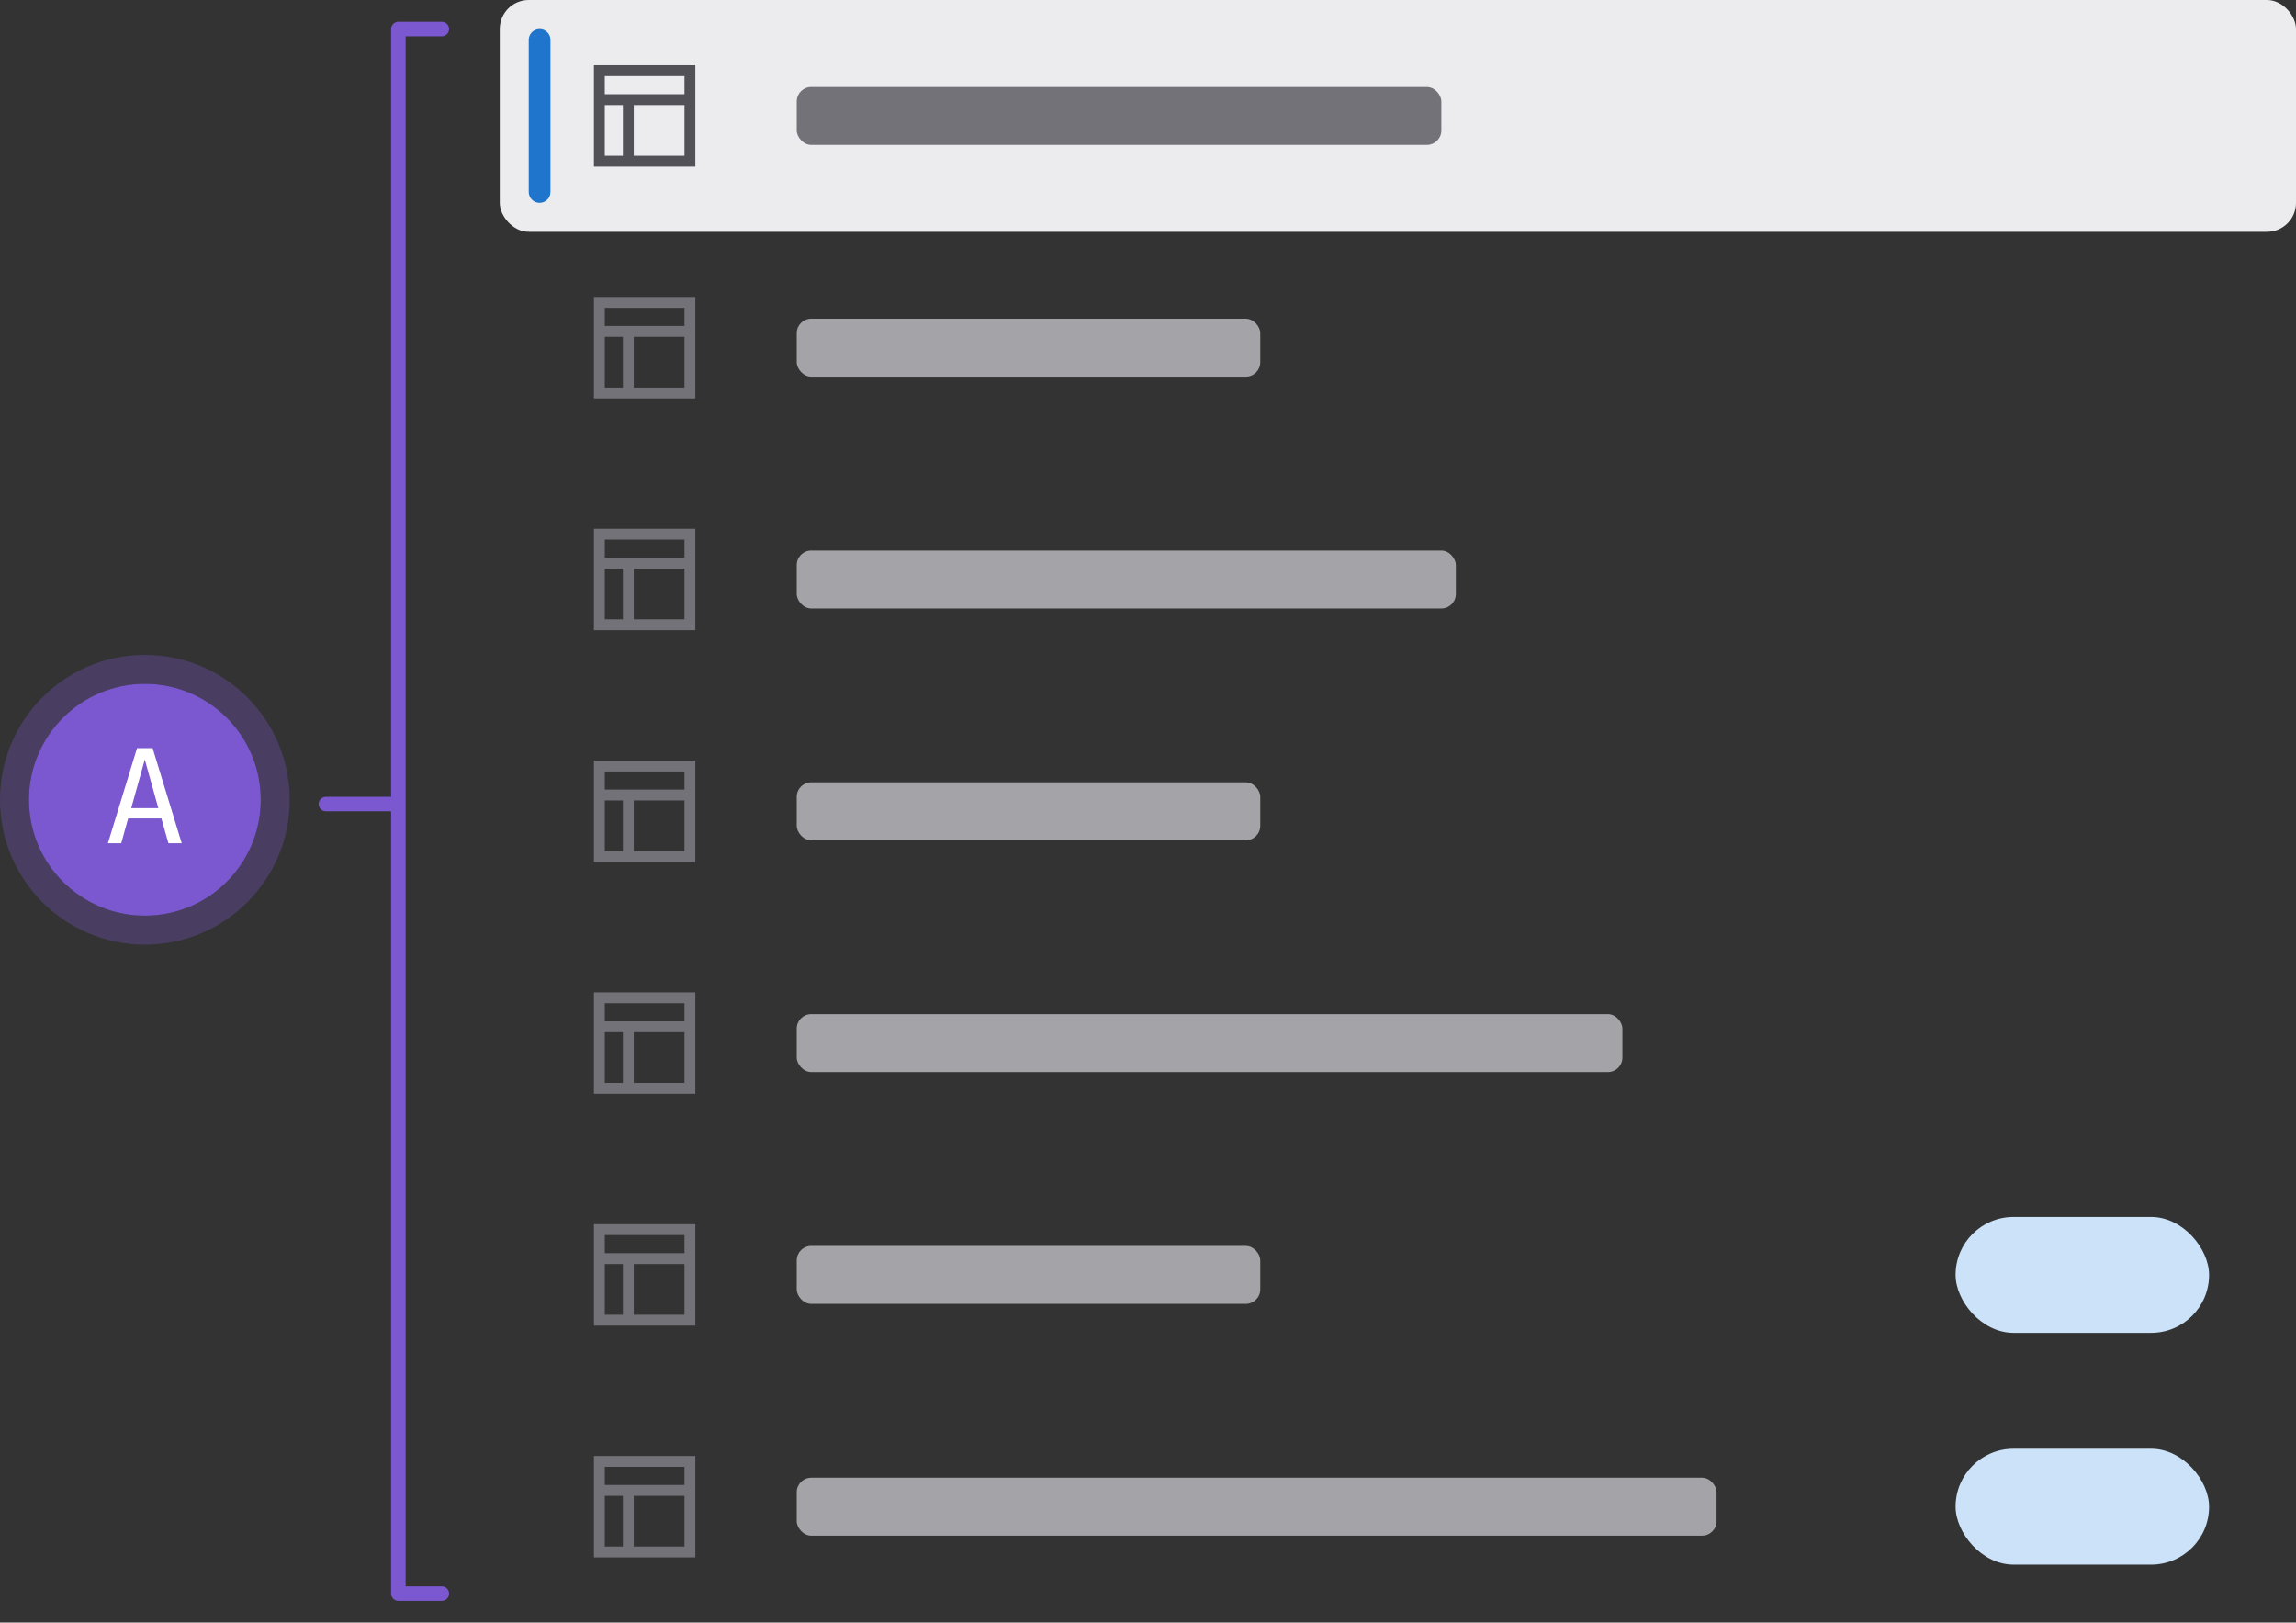 <svg width="317" height="224" viewBox="0 0 317 224" fill="none" xmlns="http://www.w3.org/2000/svg">
<rect x="0" y="0" width="317" height="224" fill="#333333" stroke="none"/>
<line x1="45" y1="111" x2="54" y2="111" stroke="#7B58CF" stroke-width="2" stroke-linecap="round"/>
<path d="M61 4H55V220H61" stroke="#7B58CF" stroke-width="2" stroke-linecap="round" stroke-linejoin="round"/>
<circle cx="20" cy="110.409" r="16" fill="#7B58CF"/>
<circle cx="20" cy="110.409" r="18" stroke="#7B58CF" stroke-opacity="0.3" stroke-width="4"/>
<path d="M19.991 104.852L18.119 111.567H21.863L19.991 104.852ZM18.919 103.287H21.072L25.089 116.409H23.252L22.285 112.99H17.689L16.739 116.409H14.902L18.919 103.287Z" fill="white"/>
<g style="mix-blend-mode:multiply">
<rect x="69" width="248" height="32" rx="4" fill="#ECECEF"/>
<path fill-rule="evenodd" clip-rule="evenodd" d="M94.5 10.5L83.5 10.5V13L94.5 13V10.5ZM94.5 14.5L87.5 14.5V21.5H94.5V14.5ZM86 14.5H83.5V21.5H86V14.5ZM83.5 9H82V10.5V21.5V23H83.5H94.5H96V21.5V10.5V9H94.5L83.5 9Z" fill="#535158"/>
<path d="M73 5.5C73 4.672 73.672 4 74.5 4V4C75.328 4 76 4.672 76 5.5V26.5C76 27.328 75.328 28 74.5 28V28C73.672 28 73 27.328 73 26.5V5.5Z" fill="#1F75CB"/>
<rect x="110" y="12" width="89" height="8" rx="2" fill="#737278"/>
</g>
<path fill-rule="evenodd" clip-rule="evenodd" d="M94.5 42.5H83.5V45H94.5V42.5ZM94.5 46.5H87.5V53.5H94.5V46.5ZM86 46.5H83.5V53.5H86V46.5ZM83.5 41H82V42.5V53.5V55H83.5H94.5H96V53.5V42.5V41H94.5H83.5Z" fill="#737278"/>
<rect x="110" y="44" width="64" height="8" rx="2" fill="#A4A3A8"/>
<path fill-rule="evenodd" clip-rule="evenodd" d="M94.5 74.5H83.5V77H94.5V74.5ZM94.5 78.5H87.5V85.5H94.5V78.5ZM86 78.5H83.5V85.5H86V78.5ZM83.5 73H82V74.5V85.5V87H83.5H94.5H96V85.5V74.5V73H94.5H83.5Z" fill="#737278"/>
<rect x="110" y="76" width="91" height="8" rx="2" fill="#A4A3A8"/>
<path fill-rule="evenodd" clip-rule="evenodd" d="M94.5 106.5H83.5V109H94.5V106.5ZM94.5 110.5H87.5V117.5H94.5V110.5ZM86 110.5H83.5V117.5H86V110.5ZM83.5 105H82V106.5V117.5V119H83.5H94.5H96V117.5V106.5V105H94.5H83.5Z" fill="#737278"/>
<rect x="110" y="108" width="64" height="8" rx="2" fill="#A4A3A8"/>
<path fill-rule="evenodd" clip-rule="evenodd" d="M94.5 138.5H83.5V141H94.5V138.5ZM94.5 142.5H87.5V149.5H94.5V142.5ZM86 142.5H83.5V149.5H86V142.5ZM83.5 137H82V138.5V149.5V151H83.5H94.5H96V149.5V138.5V137H94.5H83.5Z" fill="#737278"/>
<rect x="110" y="140" width="114" height="8" rx="2" fill="#A4A3A8"/>
<path fill-rule="evenodd" clip-rule="evenodd" d="M94.5 170.5H83.5V173H94.5V170.5ZM94.5 174.5H87.5V181.5H94.5V174.5ZM86 174.5H83.5V181.5H86V174.5ZM83.5 169H82V170.5V181.5V183H83.5H94.5H96V181.5V170.5V169H94.5H83.5Z" fill="#737278"/>
<rect x="110" y="172" width="64" height="8" rx="2" fill="#A4A3A8"/>
<g style="mix-blend-mode:multiply">
<rect x="270" y="168" width="35" height="16" rx="8" fill="#CBE2F9"/>
</g>
<path fill-rule="evenodd" clip-rule="evenodd" d="M94.5 202.5H83.5V205H94.5V202.5ZM94.5 206.5H87.5V213.5H94.5V206.5ZM86 206.5H83.5V213.5H86V206.5ZM83.5 201H82V202.5V213.5V215H83.5H94.5H96V213.5V202.5V201H94.5H83.5Z" fill="#737278"/>
<rect x="110" y="204" width="127" height="8" rx="2" fill="#A4A3A8"/>
<g style="mix-blend-mode:multiply">
<rect x="270" y="200" width="35" height="16" rx="8" fill="#CBE2F9"/>
</g>
</svg>
